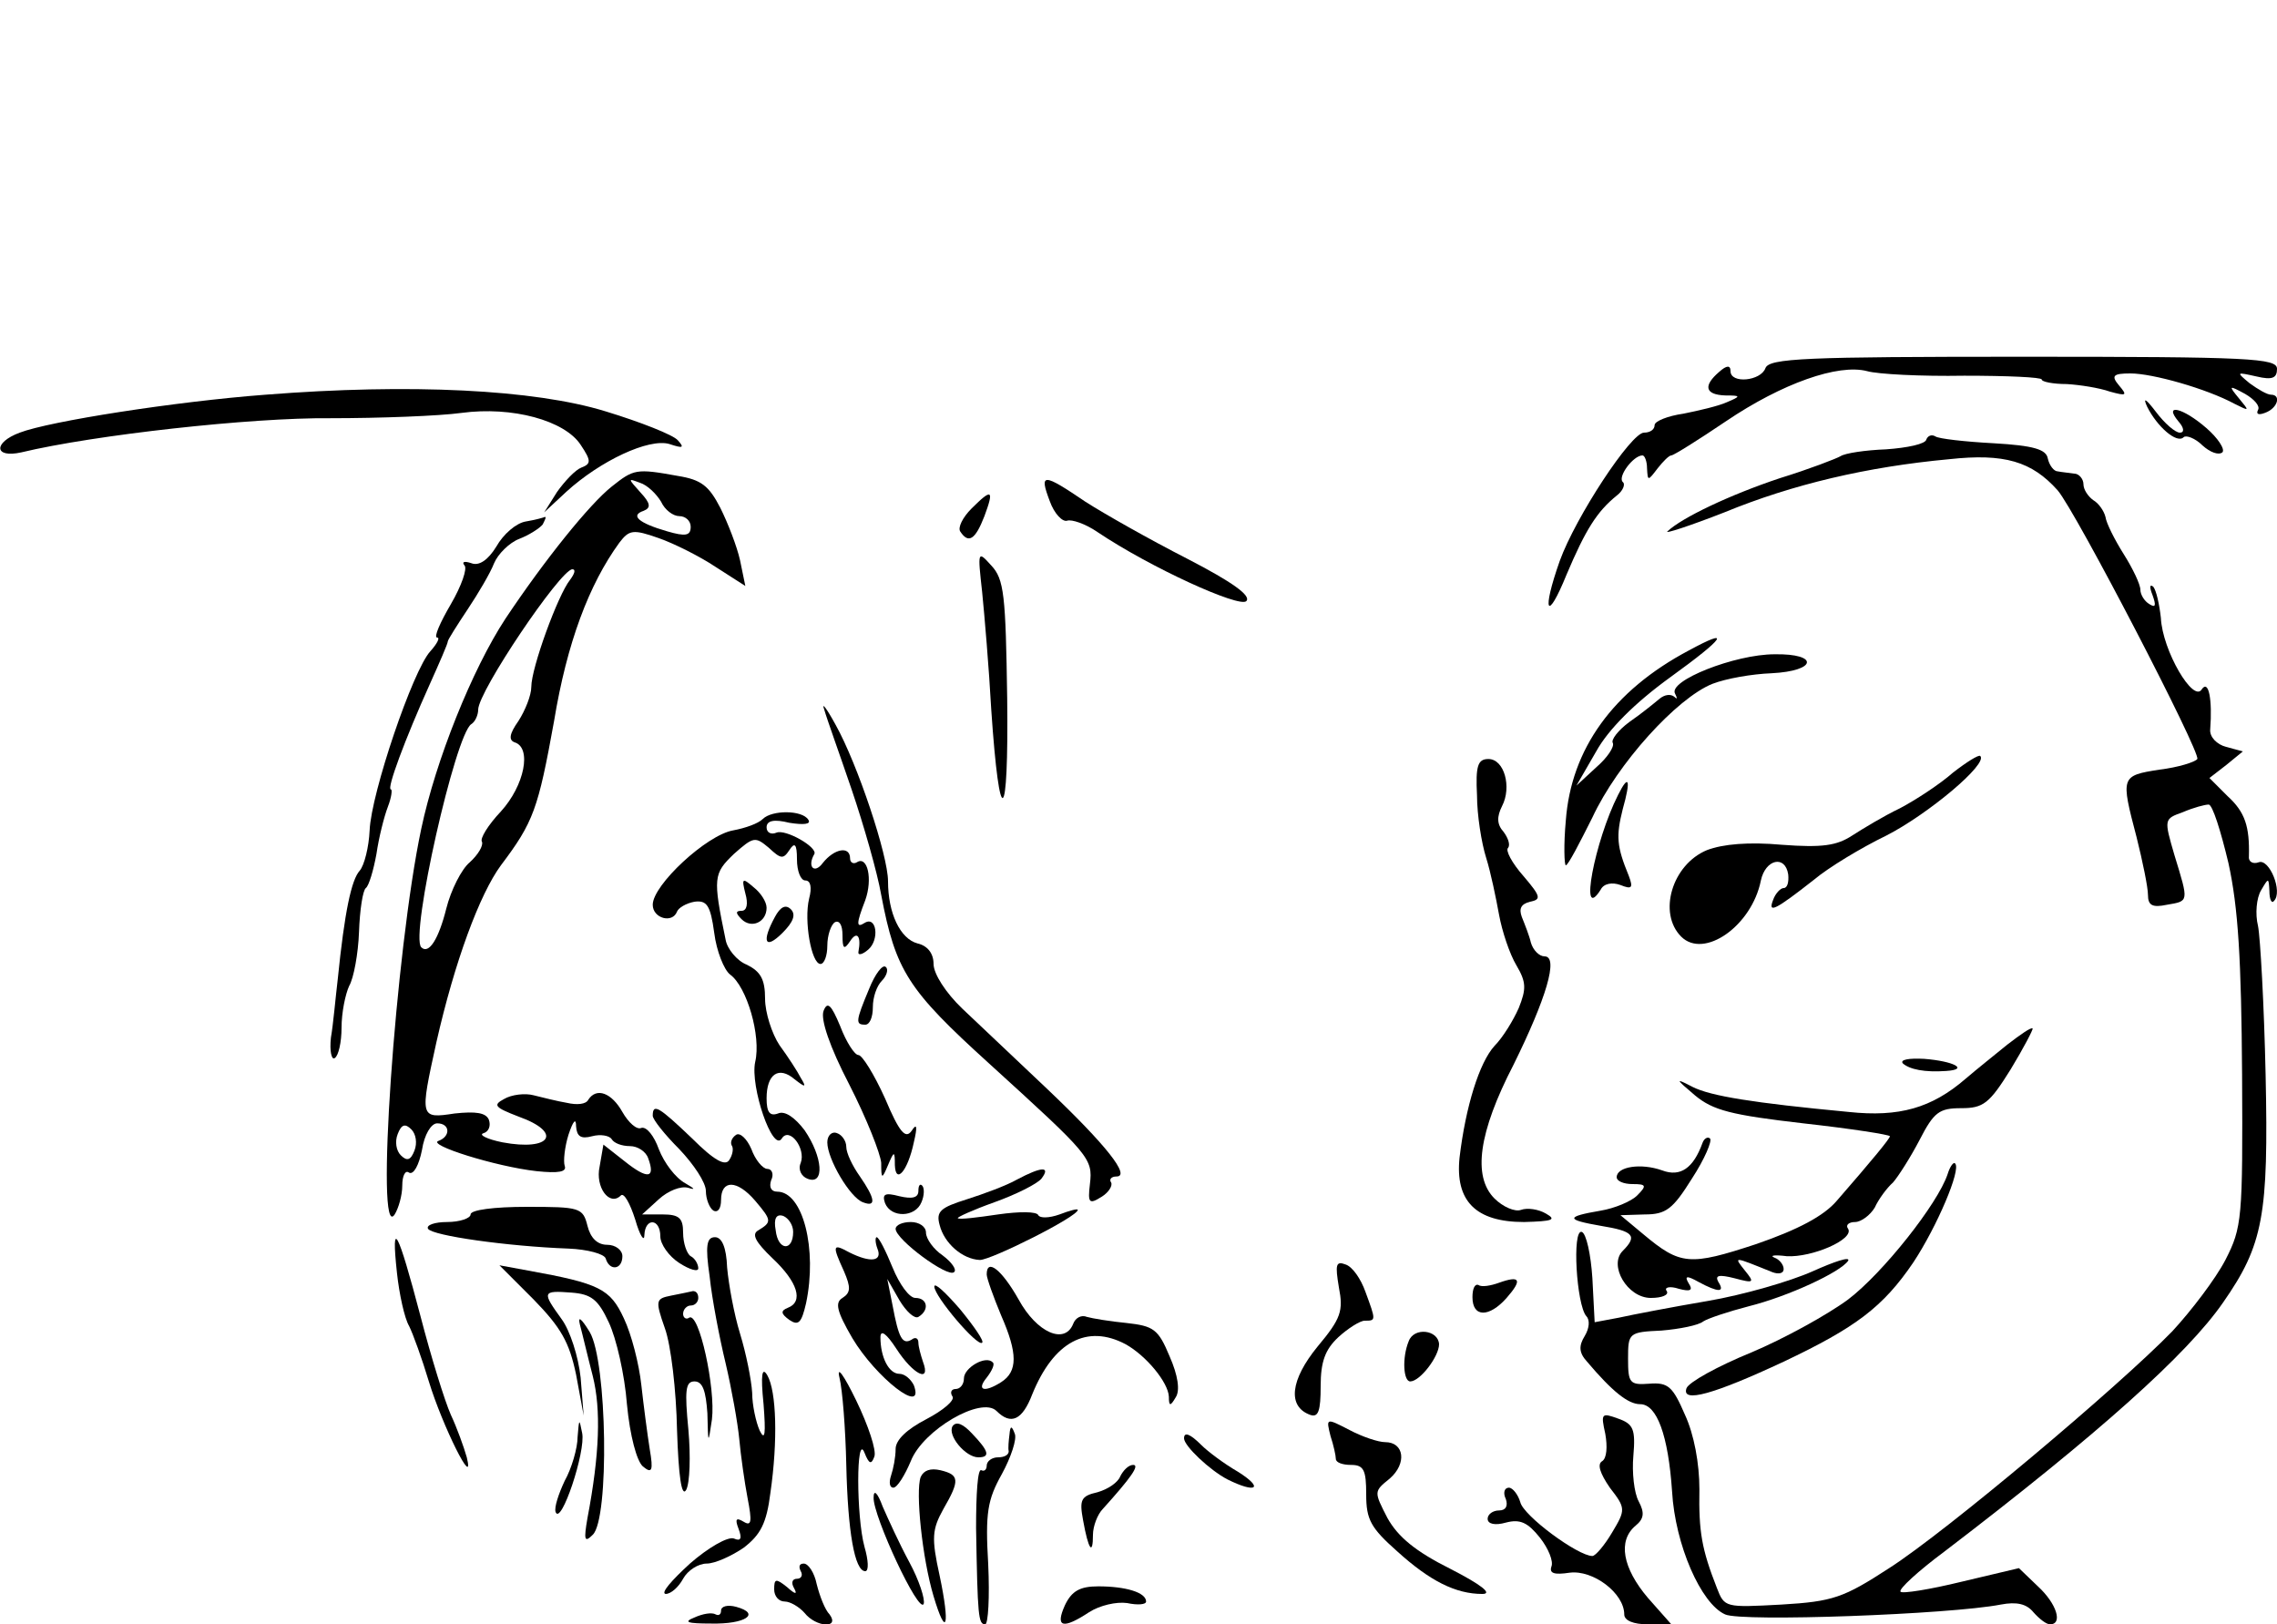 <?xml version="1.0" standalone="no"?>
<!DOCTYPE svg PUBLIC "-//W3C//DTD SVG 20010904//EN"
 "http://www.w3.org/TR/2001/REC-SVG-20010904/DTD/svg10.dtd">
<svg version="1.0" xmlns="http://www.w3.org/2000/svg"
 width="300pt" height="214pt" viewBox="0 0 300 214"
 preserveAspectRatio="xMidYMid meet">
<g transform="translate(0,214) scale(0.1,-0.1)"
fill="#000000" stroke="none">
<path d="M2326 1655 c-6 -17 -46 -21 -46 -4 0 8 -5 8 -15 -1 -21 -18 -19 -30
8 -31 21 0 21 -1 2 -9 -11 -5 -37 -11 -57 -15 -21 -3 -38 -10 -38 -15 0 -6 -6
-10 -14 -10 -17 0 -90 -111 -111 -169 -24 -68 -17 -82 9 -18 25 59 40 83 66
104 8 6 12 15 8 18 -7 7 14 35 26 35 3 0 6 -8 6 -17 1 -17 1 -17 14 0 7 9 15
17 18 17 3 0 35 20 72 45 74 50 148 76 186 66 14 -4 71 -7 128 -6 56 0 102 -2
102 -5 0 -3 15 -6 33 -6 17 -1 43 -5 57 -10 22 -6 23 -5 12 8 -11 13 -8 16 15
16 29 0 100 -20 137 -40 20 -10 20 -10 6 7 -14 17 -14 18 8 6 12 -7 20 -16 17
-21 -3 -6 1 -7 9 -4 17 6 22 24 8 24 -5 0 -17 7 -28 15 -18 15 -18 15 9 9 21
-5 27 -2 27 10 0 14 -34 16 -334 16 -288 0 -335 -2 -340 -15z"/>
<path d="M350 1620 c-119 -9 -285 -35 -324 -50 -35 -13 -34 -34 2 -26 96 23
303 46 407 45 66 0 144 3 173 7 67 9 136 -10 157 -42 14 -21 14 -25 1 -30 -8
-3 -22 -18 -32 -32 l-17 -27 29 27 c45 41 109 71 136 63 18 -6 20 -5 11 5 -6
7 -49 24 -95 38 -94 29 -258 37 -448 22z"/>
<path d="M2829 1604 c13 -26 39 -49 48 -40 3 3 15 -1 25 -11 10 -9 21 -13 26
-9 4 4 -6 19 -21 32 -31 27 -57 33 -37 9 8 -9 8 -15 2 -15 -6 0 -20 12 -32 28
-13 17 -17 19 -11 6z"/>
<path d="M2538 1561 c-1 -6 -25 -11 -53 -13 -27 -1 -54 -5 -60 -9 -5 -3 -41
-17 -80 -29 -66 -22 -129 -52 -148 -70 -5 -4 29 7 75 25 90 37 188 60 296 70
73 8 109 -3 143 -41 24 -28 189 -346 184 -354 -3 -4 -25 -11 -50 -14 -51 -8
-51 -9 -30 -89 8 -32 15 -66 15 -76 0 -14 6 -17 25 -13 29 5 29 3 10 65 -14
48 -14 48 11 57 14 6 29 10 34 10 5 0 16 -35 26 -77 13 -59 17 -128 18 -278 1
-191 0 -202 -22 -245 -13 -25 -45 -67 -70 -94 -71 -73 -298 -264 -373 -312
-60 -39 -74 -44 -142 -48 -74 -4 -75 -4 -85 22 -20 51 -24 74 -23 130 0 34 -7
72 -19 98 -16 37 -22 43 -47 41 -26 -2 -28 1 -28 33 0 34 1 35 44 37 24 2 49
7 55 12 6 4 33 13 60 20 52 13 121 45 131 60 3 6 -18 -1 -47 -14 -29 -13 -91
-31 -138 -39 -47 -8 -99 -18 -117 -22 l-32 -6 -3 58 c-2 31 -8 59 -14 61 -13
4 -7 -96 6 -111 5 -5 4 -16 -2 -26 -8 -13 -8 -22 3 -34 33 -39 54 -56 70 -56
22 0 37 -41 42 -115 4 -70 38 -148 70 -162 22 -10 296 0 363 13 21 4 34 1 43
-10 8 -9 17 -16 22 -16 17 0 9 27 -16 50 l-25 24 -76 -18 c-41 -10 -78 -16
-80 -13 -3 3 23 27 58 53 203 155 320 260 367 328 53 76 60 115 56 300 -2 92
-7 181 -10 196 -4 16 -2 37 4 47 10 17 10 17 11 -1 0 -11 3 -17 6 -13 12 12
-6 56 -20 51 -8 -3 -14 1 -13 8 1 39 -5 58 -28 79 l-24 24 22 17 22 18 -22 6
c-12 3 -22 13 -21 23 3 39 -2 66 -11 53 -11 -19 -52 51 -54 94 -2 18 -6 36
-10 41 -5 4 -5 -1 -1 -11 5 -14 4 -17 -4 -12 -7 4 -12 13 -12 19 0 7 -10 28
-22 47 -12 19 -23 41 -24 49 -2 8 -9 18 -16 22 -7 5 -13 14 -13 21 0 7 -6 14
-12 14 -7 1 -17 2 -22 3 -5 0 -11 8 -13 17 -2 12 -19 17 -71 20 -38 2 -73 6
-77 9 -5 3 -10 1 -12 -4z"/>
<path d="M806 1499 c-29 -23 -88 -96 -140 -174 -44 -67 -92 -187 -111 -277
-34 -160 -61 -548 -35 -508 5 8 10 25 10 38 0 13 4 21 9 17 6 -3 13 10 17 30
3 20 12 35 20 35 17 0 18 -17 2 -23 -17 -5 75 -34 129 -40 29 -3 40 -1 37 7
-2 6 0 25 5 41 6 18 10 23 10 11 1 -13 6 -17 21 -13 11 3 23 1 26 -4 3 -5 13
-9 24 -9 10 0 21 -7 24 -16 10 -27 -1 -28 -31 -4 l-28 22 -5 -29 c-6 -27 13
-53 28 -38 4 4 12 -10 19 -32 6 -21 12 -30 12 -20 1 23 21 22 21 -2 0 -10 11
-26 25 -35 14 -9 25 -12 25 -7 0 5 -4 13 -10 16 -5 3 -10 17 -10 31 0 19 -5
24 -27 24 l-27 0 22 20 c12 11 29 18 39 15 10 -3 8 -1 -4 6 -13 7 -28 27 -35
45 -6 17 -16 30 -23 28 -6 -3 -17 7 -25 21 -14 25 -34 33 -45 16 -3 -6 -15 -7
-28 -4 -12 2 -32 7 -44 10 -11 3 -29 1 -39 -5 -15 -8 -12 -11 19 -23 59 -21
43 -46 -21 -34 -20 4 -32 10 -25 12 7 2 10 10 7 18 -4 9 -17 11 -45 8 -46 -7
-46 -6 -24 94 24 106 57 195 85 233 43 57 49 74 70 190 17 103 46 180 86 235
13 17 18 18 52 6 20 -7 54 -24 75 -38 l39 -25 -7 34 c-4 18 -16 49 -26 69 -15
29 -25 37 -56 42 -55 10 -58 9 -87 -14z m65 -20 c5 -11 16 -19 24 -19 8 0 15
-6 15 -14 0 -12 -7 -13 -31 -6 -38 11 -49 21 -31 27 10 4 9 10 -4 24 -17 19
-17 19 -1 13 10 -3 22 -15 28 -25z m-120 -103 c-16 -20 -51 -116 -51 -141 0
-11 -8 -31 -17 -45 -12 -17 -13 -25 -5 -28 23 -7 13 -57 -18 -91 -17 -18 -28
-36 -25 -40 2 -5 -5 -17 -16 -27 -11 -9 -25 -37 -31 -61 -10 -40 -23 -61 -33
-51 -15 15 45 281 66 294 5 3 9 12 9 19 0 24 108 184 124 185 5 0 3 -6 -3 -14z
m-205 -752 c-5 -13 -10 -14 -18 -6 -6 6 -8 18 -4 28 5 13 10 14 18 6 6 -6 8
-18 4 -28z"/>
<path d="M1383 1480 c6 -17 17 -28 23 -26 6 2 24 -4 40 -15 70 -47 187 -100
196 -91 7 7 -18 25 -78 56 -49 25 -109 59 -134 75 -56 38 -61 38 -47 1z"/>
<path d="M1280 1470 c-12 -12 -18 -25 -15 -30 11 -17 20 -11 32 20 13 35 10
37 -17 10z"/>
<path d="M693 1453 c-13 -2 -30 -17 -39 -33 -11 -18 -23 -26 -33 -22 -9 3 -13
2 -9 -3 4 -4 -4 -27 -18 -51 -14 -24 -23 -44 -18 -44 4 0 0 -8 -9 -18 -23 -25
-78 -187 -80 -236 -1 -22 -7 -46 -13 -53 -11 -12 -20 -54 -29 -143 -3 -25 -6
-60 -9 -77 -2 -18 1 -30 5 -27 5 3 9 21 9 40 0 20 5 44 10 55 6 10 12 43 13
71 1 29 5 55 9 58 4 3 10 23 14 45 3 21 10 49 15 62 5 13 6 23 4 23 -6 0 19
67 51 138 13 29 24 54 24 57 0 2 12 21 26 42 14 21 30 48 35 61 5 12 20 27 33
32 13 5 27 14 31 19 3 6 5 10 3 10 -2 -1 -13 -4 -25 -6z"/>
<path d="M1294 1360 c3 -30 9 -100 12 -155 11 -162 23 -153 21 15 -2 136 -4
157 -21 175 -18 20 -18 19 -12 -35z"/>
<path d="M2225 1283 c-100 -53 -155 -130 -162 -224 -3 -32 -2 -59 0 -59 3 0
18 29 35 63 33 71 111 157 158 176 18 7 52 13 78 14 60 3 63 26 4 25 -52 0
-141 -35 -131 -52 3 -6 3 -8 -1 -4 -5 4 -13 3 -20 -3 -6 -5 -23 -19 -39 -30
-15 -11 -25 -24 -22 -28 2 -5 -7 -19 -22 -32 l-26 -24 26 45 c16 29 51 64 98
98 72 52 81 66 24 35z"/>
<path d="M1086 1205 c3 -11 20 -58 36 -105 16 -47 34 -110 39 -139 19 -100 35
-125 142 -222 133 -121 137 -125 133 -159 -3 -25 -1 -27 15 -17 10 6 15 15 13
19 -3 4 0 8 7 8 19 0 -13 41 -92 116 -40 38 -90 85 -111 105 -22 21 -38 46
-38 59 0 14 -8 24 -21 27 -23 6 -39 40 -39 82 0 34 -40 154 -69 206 -12 22
-19 31 -15 20z"/>
<path d="M2573 1122 c-17 -15 -49 -36 -70 -47 -21 -10 -49 -27 -63 -36 -20
-13 -39 -16 -92 -12 -44 4 -78 1 -99 -7 -46 -19 -65 -83 -34 -114 30 -30 93
14 105 74 6 28 32 34 36 8 1 -10 -1 -18 -6 -18 -4 0 -11 -7 -14 -16 -7 -18 3
-13 54 27 19 16 62 42 95 58 55 28 135 95 124 105 -2 2 -18 -8 -36 -22z"/>
<path d="M1946 1092 c0 -26 6 -63 12 -82 6 -19 13 -53 17 -75 4 -22 14 -52 23
-67 13 -22 13 -31 3 -56 -7 -16 -21 -39 -32 -50 -20 -22 -38 -80 -46 -147 -6
-57 21 -85 85 -85 38 1 43 3 29 11 -10 6 -25 8 -33 5 -8 -3 -24 4 -35 15 -29
29 -21 87 25 176 43 87 60 143 41 143 -7 0 -15 8 -18 18 -2 9 -8 24 -12 34 -4
11 -1 17 11 20 15 3 14 7 -9 34 -15 17 -24 34 -20 37 3 4 0 13 -6 21 -9 10 -9
20 -2 34 13 25 3 62 -18 62 -14 0 -17 -9 -15 -48z"/>
<path d="M2132 1093 c-31 -61 -52 -171 -23 -125 4 8 15 10 26 6 15 -6 17 -4
11 12 -16 39 -17 52 -8 88 11 39 8 47 -6 19z"/>
<path d="M1005 1061 c-6 -6 -23 -12 -39 -15 -35 -6 -106 -72 -106 -98 0 -18
26 -25 32 -9 2 5 12 11 23 13 16 2 21 -4 26 -41 3 -24 13 -49 21 -55 22 -16
41 -81 33 -115 -7 -32 23 -120 35 -101 10 16 32 -13 25 -32 -4 -9 1 -18 9 -21
23 -9 20 29 -4 64 -13 17 -26 26 -35 22 -11 -4 -15 2 -15 20 0 32 16 43 37 25
14 -11 16 -11 8 2 -4 8 -17 28 -28 43 -10 15 -19 43 -19 61 0 26 -6 36 -24 45
-13 5 -26 21 -28 33 -17 82 -16 87 11 113 26 23 28 23 46 8 16 -15 19 -15 27
-3 7 11 10 8 10 -12 0 -16 5 -28 11 -28 7 0 9 -9 5 -24 -7 -29 3 -86 15 -86 5
0 9 11 9 24 0 14 5 28 10 31 6 3 10 -4 10 -17 0 -18 2 -20 10 -8 9 14 15 7 11
-14 -1 -5 5 -4 13 3 15 13 11 45 -5 35 -11 -7 -11 -1 1 30 10 28 3 59 -11 50
-5 -3 -9 0 -9 5 0 17 -21 13 -36 -6 -11 -15 -21 -5 -11 12 4 9 -38 33 -50 28
-7 -3 -13 0 -13 7 0 9 10 11 30 6 19 -3 29 -2 25 4 -8 13 -48 13 -60 1z"/>
<path d="M982 963 c4 -14 2 -23 -5 -23 -8 0 -8 -3 0 -11 13 -13 33 -4 33 15 0
8 -8 20 -17 27 -15 13 -16 12 -11 -8z"/>
<path d="M1021 932 c-18 -33 -13 -44 10 -21 14 14 18 24 11 31 -7 7 -14 3 -21
-10z"/>
<path d="M1145 837 c-18 -43 -18 -47 -5 -47 6 0 10 10 10 23 0 13 5 28 12 35
6 6 9 15 5 18 -4 4 -14 -9 -22 -29z"/>
<path d="M1085 808 c-4 -11 8 -47 34 -97 23 -45 41 -91 42 -103 0 -22 1 -22 9
-3 8 19 9 19 9 0 1 -26 17 -8 25 30 5 21 4 26 -3 15 -8 -11 -16 -2 -35 43 -14
31 -30 57 -35 57 -5 0 -16 17 -24 38 -12 29 -17 33 -22 20z"/>
<path d="M2645 764 c-16 -13 -41 -33 -55 -45 -45 -39 -88 -51 -154 -44 -127
12 -182 21 -206 33 -23 12 -23 11 3 -11 24 -20 48 -26 143 -37 63 -7 114 -15
114 -17 0 -3 -23 -31 -70 -85 -17 -20 -51 -38 -106 -57 -88 -29 -100 -28 -149
13 l-30 25 32 1 c28 0 37 7 62 47 17 26 27 50 24 53 -3 3 -8 0 -10 -6 -12 -33
-29 -45 -53 -36 -28 10 -60 5 -60 -9 0 -5 9 -9 21 -9 18 0 19 -2 6 -15 -8 -8
-30 -17 -48 -20 -47 -8 -46 -12 0 -20 43 -7 49 -13 29 -33 -19 -19 6 -62 37
-62 15 0 24 4 21 9 -4 5 4 7 16 3 15 -4 19 -2 13 7 -6 10 -3 11 13 2 26 -14
35 -14 26 0 -5 9 1 10 21 5 26 -7 27 -6 14 10 -15 19 -16 19 36 -2 8 -3 15 -2
15 4 0 6 -6 13 -12 15 -7 3 0 4 16 2 33 -2 89 22 81 36 -4 5 1 9 9 9 8 0 20 9
26 19 5 11 16 26 24 33 7 8 23 33 35 56 19 37 26 42 55 42 29 0 37 6 65 51 17
28 30 53 29 54 -2 2 -16 -8 -33 -21z"/>
<path d="M2507 739 c9 -8 29 -12 57 -10 31 2 10 13 -29 16 -20 1 -32 -1 -28
-6z"/>
<path d="M860 670 c0 -5 16 -25 35 -44 19 -20 35 -44 35 -55 0 -11 5 -23 10
-26 6 -3 10 3 10 14 0 27 21 27 45 -1 22 -26 22 -28 4 -39 -9 -5 -4 -15 19
-37 33 -31 41 -57 20 -65 -10 -4 -9 -8 2 -16 12 -8 16 -4 22 22 15 71 -4 147
-38 147 -8 0 -11 6 -8 15 4 8 1 15 -5 15 -6 0 -16 12 -21 26 -6 14 -15 22 -20
19 -6 -4 -8 -10 -6 -14 3 -4 1 -13 -3 -19 -5 -9 -20 -1 -49 28 -44 42 -52 47
-52 30z m185 -153 c0 -26 -20 -25 -23 2 -3 16 1 22 10 19 7 -3 13 -12 13 -21z"/>
<path d="M1090 635 c0 -22 30 -73 47 -79 18 -7 16 5 -4 34 -10 14 -18 31 -18
39 0 8 -6 16 -12 18 -7 3 -13 -3 -13 -12z"/>
<path d="M2566 593 c-13 -39 -85 -130 -131 -165 -27 -20 -85 -52 -128 -70 -44
-18 -82 -39 -85 -47 -7 -20 36 -8 128 35 95 45 131 72 171 131 31 47 63 122
55 130 -2 3 -7 -4 -10 -14z"/>
<path d="M1340 586 c-14 -8 -44 -19 -66 -26 -35 -11 -41 -16 -36 -34 6 -24 30
-45 53 -46 15 0 129 57 129 66 0 2 -11 -1 -24 -6 -14 -5 -26 -5 -28 -1 -2 5
-25 5 -53 1 -27 -4 -51 -7 -53 -5 -2 1 20 11 48 21 28 10 56 24 62 31 13 17 0
16 -32 -1z"/>
<path d="M1210 571 c0 -9 -8 -11 -25 -7 -19 5 -23 3 -19 -9 8 -20 40 -19 48 1
4 9 4 19 1 22 -3 3 -5 0 -5 -7z"/>
<path d="M620 540 c0 -5 -14 -10 -31 -10 -16 0 -28 -4 -25 -9 6 -9 104 -23
185 -26 25 -1 47 -7 49 -13 5 -17 22 -15 22 3 0 8 -9 15 -20 15 -13 0 -22 9
-26 25 -6 24 -10 25 -80 25 -43 0 -74 -4 -74 -10z"/>
<path d="M1180 521 c0 -14 69 -65 77 -57 4 3 -3 13 -15 22 -12 8 -22 22 -22
30 0 8 -9 14 -20 14 -11 0 -20 -4 -20 -9z"/>
<path d="M523 463 c3 -28 10 -60 16 -70 5 -10 17 -43 26 -73 18 -59 61 -145
50 -100 -4 14 -13 39 -21 56 -8 18 -26 76 -40 130 -30 114 -39 131 -31 57z"/>
<path d="M935 458 c3 -29 13 -81 21 -114 8 -34 16 -79 18 -100 2 -22 7 -57 11
-78 6 -31 5 -37 -5 -31 -10 6 -12 4 -7 -9 5 -13 3 -17 -6 -13 -8 3 -34 -12
-58 -33 -24 -22 -39 -39 -32 -40 7 0 17 9 23 20 6 11 20 20 31 20 11 0 33 10
49 21 22 17 30 32 35 72 10 69 8 134 -4 155 -7 12 -9 1 -5 -38 3 -39 2 -49 -5
-35 -5 11 -10 34 -10 50 -1 17 -8 52 -16 78 -8 26 -15 65 -17 87 -1 27 -7 40
-16 40 -11 0 -13 -11 -7 -52z"/>
<path d="M1156 495 c7 -17 -9 -19 -37 -5 -22 12 -23 10 -7 -25 9 -21 9 -28 -2
-35 -10 -6 -8 -17 13 -53 31 -52 96 -103 81 -62 -4 8 -12 15 -19 15 -14 0 -25
22 -25 48 0 11 8 5 21 -15 22 -34 46 -46 35 -17 -3 9 -6 20 -6 25 0 6 -4 8 -9
4 -12 -7 -17 2 -25 45 l-7 35 16 -28 c9 -15 20 -25 25 -22 15 9 12 25 -4 25
-8 0 -21 18 -30 40 -9 22 -18 40 -21 40 -2 0 -2 -7 1 -15z"/>
<path d="M1764 444 c6 -31 3 -41 -28 -78 -36 -44 -40 -79 -10 -90 11 -4 14 5
14 38 0 32 6 48 23 64 13 12 29 22 35 22 15 0 15 0 1 38 -6 17 -17 33 -26 36
-13 5 -14 0 -9 -30z"/>
<path d="M703 428 c36 -37 47 -56 56 -99 l10 -54 -4 50 c-3 28 -14 62 -25 77
-26 36 -26 38 13 35 26 -2 35 -9 49 -39 10 -21 21 -69 24 -108 4 -42 13 -75
21 -82 12 -10 14 -6 9 23 -3 19 -8 57 -11 84 -3 28 -13 67 -23 88 -18 39 -32
46 -126 63 l-38 7 45 -45z"/>
<path d="M1300 461 c0 -5 9 -30 19 -54 22 -50 22 -74 0 -88 -22 -14 -33 -11
-19 6 7 9 11 18 8 20 -9 10 -38 -7 -38 -21 0 -8 -5 -14 -11 -14 -5 0 -8 -4 -4
-10 3 -5 -12 -18 -35 -30 -25 -13 -40 -27 -40 -39 0 -11 -3 -26 -6 -35 -3 -9
-2 -16 3 -16 5 0 15 16 23 35 16 41 93 86 113 66 19 -19 34 -12 47 22 28 69
72 93 123 66 27 -15 56 -50 57 -69 0 -13 2 -13 9 -1 6 9 3 29 -8 54 -15 36
-21 40 -57 44 -21 2 -45 6 -52 8 -7 3 -15 -1 -18 -9 -11 -28 -48 -12 -72 32
-22 39 -42 55 -42 33z"/>
<path d="M1975 450 c-11 -4 -23 -6 -27 -3 -5 2 -8 -5 -8 -16 0 -27 22 -27 45
-1 21 24 18 30 -10 20z"/>
<path d="M1231 445 c0 -13 57 -80 63 -74 3 2 -11 22 -29 44 -19 22 -34 36 -34
30z"/>
<path d="M884 433 c-20 -4 -21 -6 -8 -43 8 -22 15 -82 16 -134 2 -61 6 -89 12
-79 5 9 6 45 3 79 -5 52 -4 64 8 64 11 0 15 -13 17 -42 1 -41 1 -42 6 -8 5 41
-17 142 -30 134 -4 -3 -8 0 -8 5 0 6 5 11 10 11 6 0 10 5 10 10 0 6 -3 9 -7 9
-5 -1 -18 -4 -29 -6z"/>
<path d="M764 395 c3 -11 10 -41 17 -68 11 -44 9 -103 -7 -187 -5 -29 -4 -33
7 -22 22 21 19 228 -4 267 -11 18 -16 22 -13 10z"/>
<path d="M1856 373 c-9 -22 -7 -53 2 -53 13 0 38 33 38 49 -1 19 -33 23 -40 4z"/>
<path d="M1106 325 c4 -16 8 -68 9 -115 2 -88 11 -140 25 -140 5 0 4 15 -1 32
-11 40 -11 152 0 124 6 -15 9 -16 13 -5 3 8 -8 41 -24 74 -16 33 -26 47 -22
30z"/>
<path d="M2115 251 c3 -17 2 -32 -4 -36 -7 -4 -3 -16 10 -35 21 -27 21 -29 3
-59 -10 -17 -22 -31 -26 -31 -19 0 -91 53 -95 71 -3 10 -10 19 -15 19 -6 0 -8
-7 -4 -15 3 -9 0 -15 -9 -15 -8 0 -15 -5 -15 -11 0 -7 10 -9 24 -5 19 5 29 0
45 -20 11 -14 18 -31 15 -38 -3 -9 4 -11 24 -8 31 4 72 -27 72 -55 0 -8 12
-13 31 -13 l31 0 -31 35 c-33 39 -40 75 -16 95 11 9 12 17 4 32 -6 11 -9 38
-7 60 3 35 0 42 -20 49 -22 8 -23 7 -17 -20z"/>
<path d="M761 247 c0 -15 -8 -42 -17 -58 -8 -17 -14 -35 -12 -41 7 -19 40 80
35 104 -4 20 -4 19 -6 -5z"/>
<path d="M1255 261 c-7 -12 17 -41 34 -41 16 0 14 8 -8 31 -12 13 -21 17 -26
10z"/>
<path d="M1753 248 c4 -12 7 -26 7 -30 0 -5 9 -8 20 -8 17 0 20 -7 20 -39 0
-33 6 -44 41 -75 43 -39 77 -56 112 -56 14 0 -1 12 -42 33 -46 23 -69 42 -83
67 -18 35 -18 35 3 52 23 20 19 48 -6 48 -9 0 -30 7 -47 16 -31 16 -31 16 -25
-8z"/>
<path d="M1330 250 c-1 -8 -2 -18 -1 -22 0 -5 -6 -8 -14 -8 -8 0 -15 -5 -15
-11 0 -5 -3 -8 -7 -6 -5 3 -7 -32 -7 -76 2 -117 3 -127 12 -127 4 0 6 36 4 79
-4 68 -1 85 18 119 12 22 20 46 17 53 -4 11 -6 11 -7 -1z"/>
<path d="M1560 245 c0 -10 34 -42 57 -54 38 -19 49 -12 14 10 -19 11 -40 27
-48 35 -15 15 -23 18 -23 9z"/>
<path d="M1213 194 c-7 -19 2 -107 17 -157 17 -57 22 -39 8 27 -11 50 -10 61
5 88 22 38 21 45 -4 51 -13 3 -22 0 -26 -9z"/>
<path d="M1476 195 c-3 -8 -16 -17 -30 -21 -22 -5 -24 -10 -19 -37 7 -39 13
-47 13 -19 0 11 6 27 13 34 37 41 49 58 40 58 -6 0 -13 -7 -17 -15z"/>
<path d="M1151 167 c-1 -24 60 -155 66 -140 2 6 -6 31 -19 55 -13 24 -28 57
-35 73 -7 19 -12 23 -12 12z"/>
<path d="M1055 70 c3 -5 1 -10 -5 -10 -6 0 -8 -5 -4 -12 5 -9 2 -9 -9 1 -15
12 -17 11 -17 -3 0 -9 6 -16 14 -16 7 0 19 -7 26 -15 15 -19 47 -21 33 -2 -6
6 -13 24 -17 40 -3 15 -11 27 -17 27 -6 0 -7 -4 -4 -10z"/>
<path d="M1403 25 c-13 -29 -3 -32 32 -9 14 9 36 14 50 12 14 -3 25 -2 25 2 0
12 -27 20 -63 20 -24 0 -35 -6 -44 -25z"/>
<path d="M950 18 c0 -5 -3 -7 -7 -5 -5 3 -17 1 -28 -4 -15 -6 -10 -8 22 -8 45
-1 66 13 33 22 -11 3 -20 1 -20 -5z"/>
</g>
</svg>
